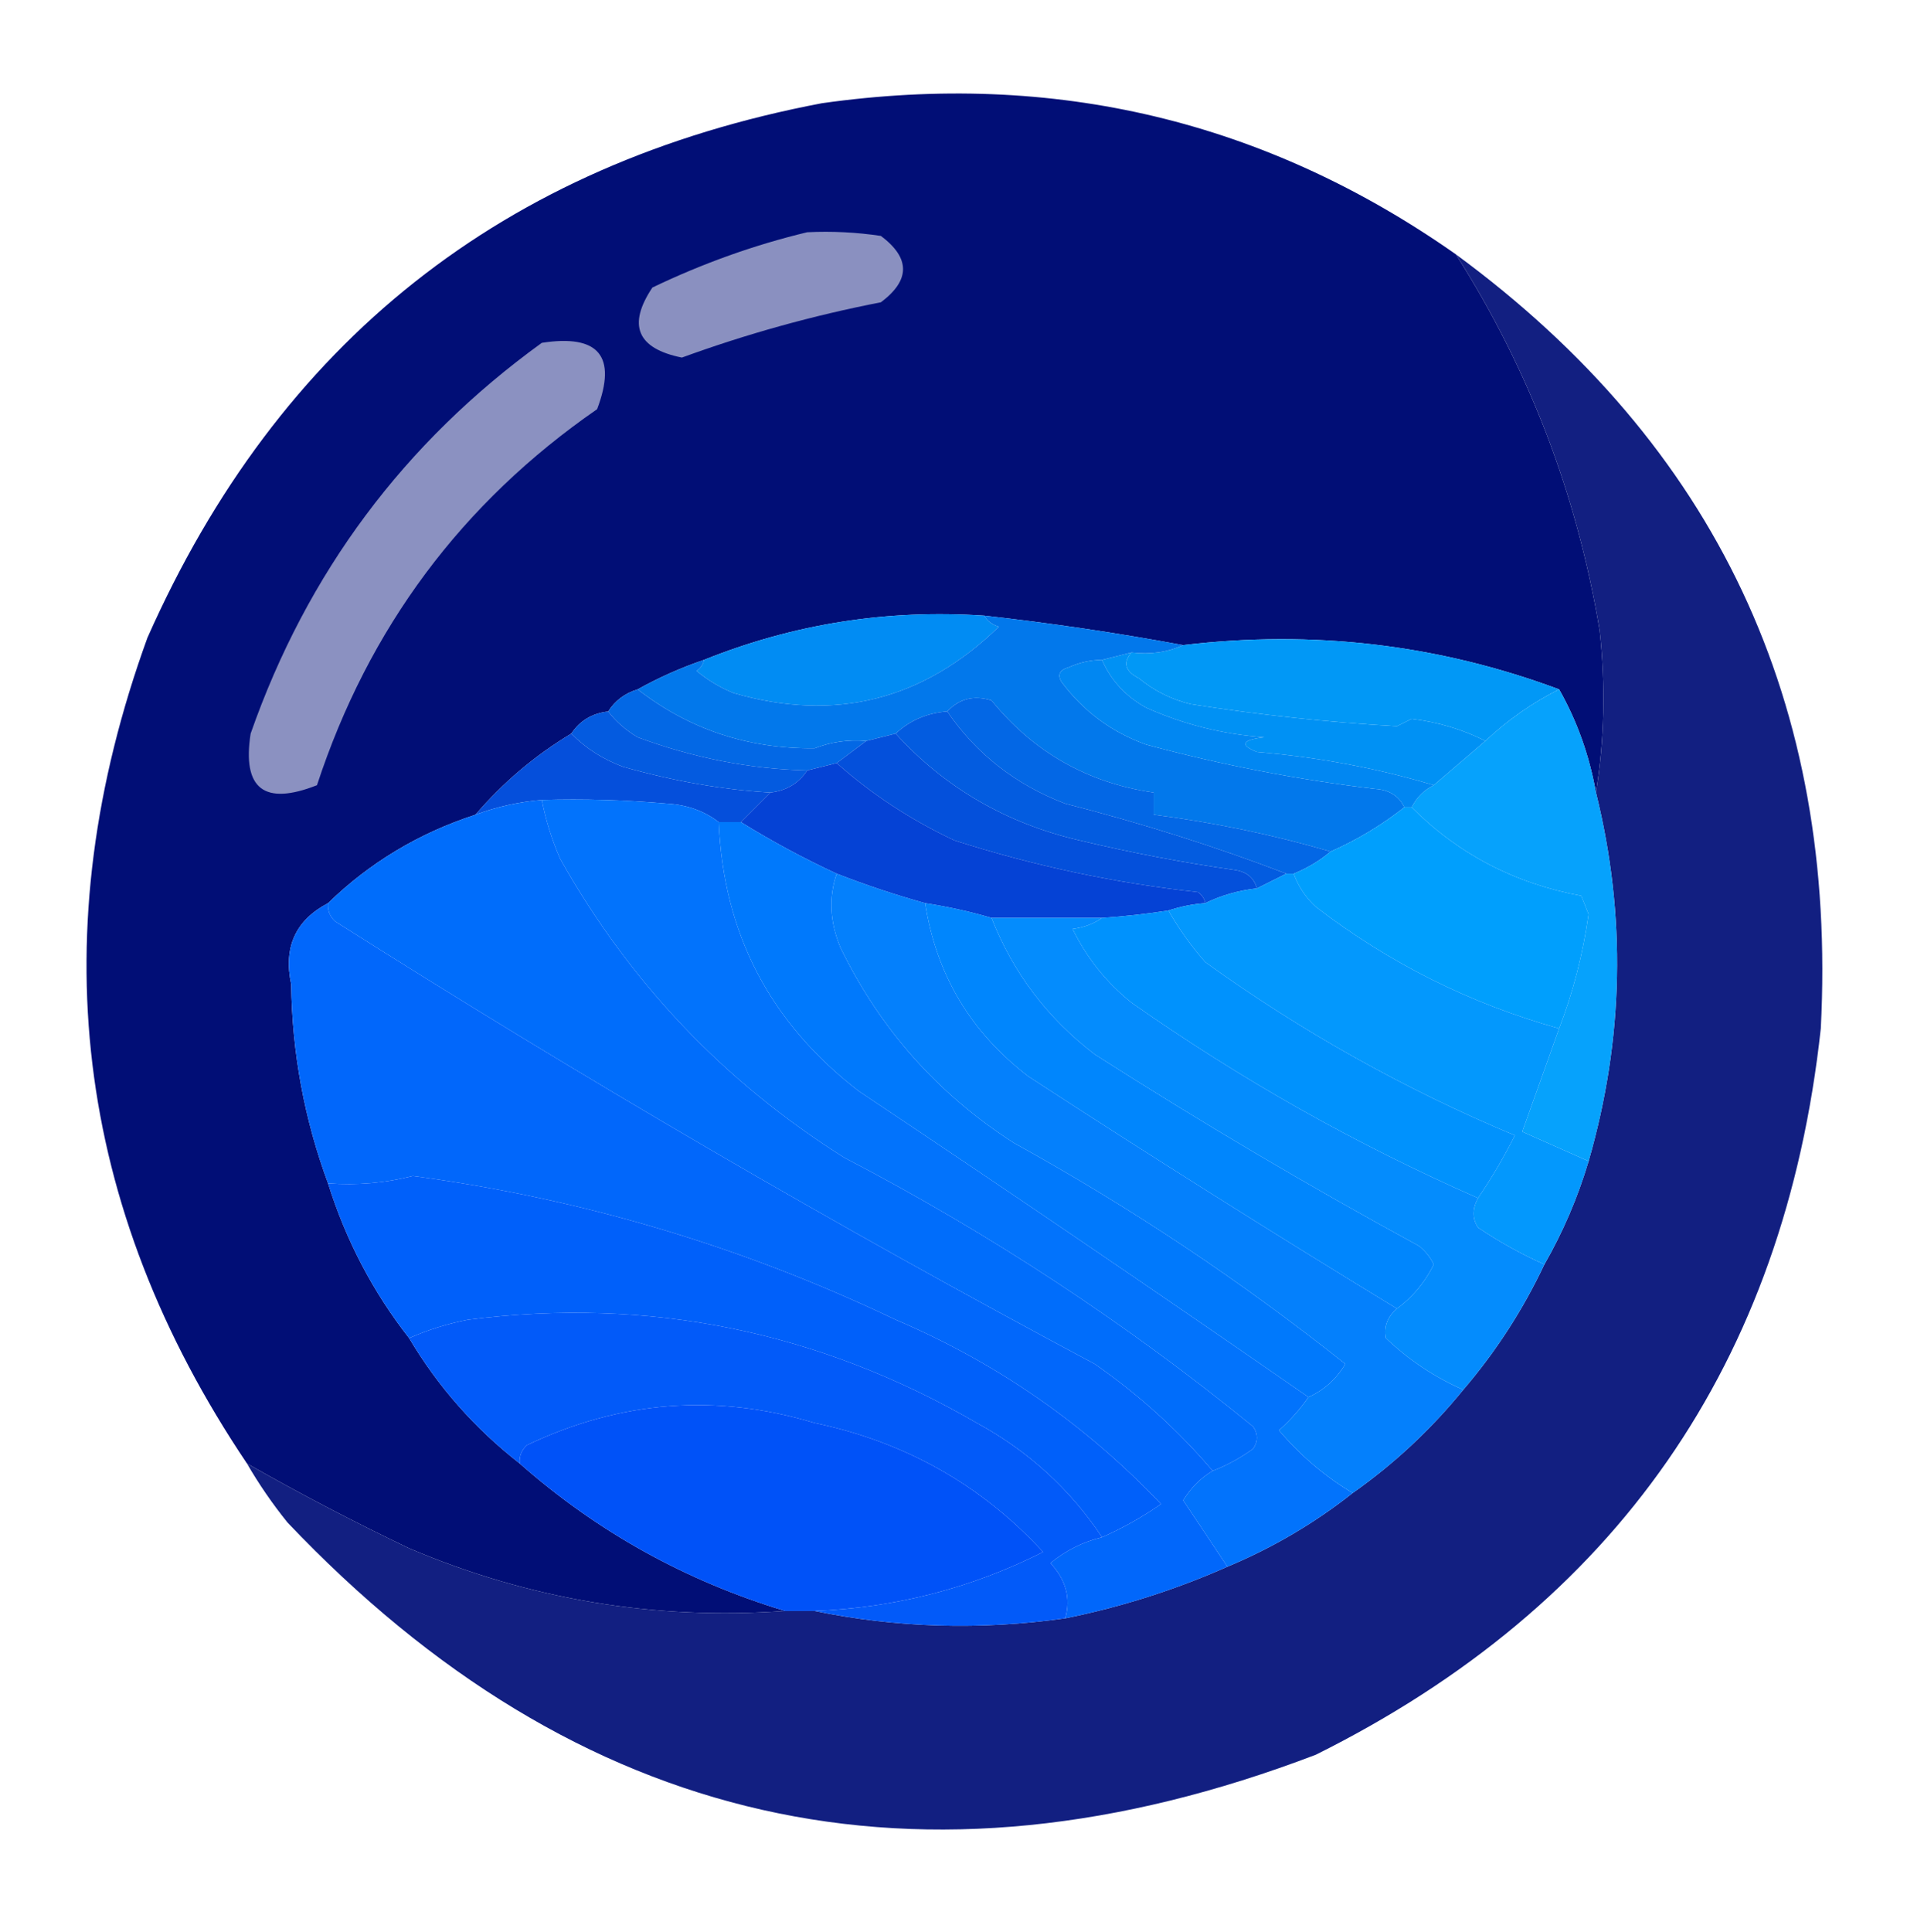 <?xml version="1.0" encoding="UTF-8"?>
<!DOCTYPE svg PUBLIC "-//W3C//DTD SVG 1.1//EN" "http://www.w3.org/Graphics/SVG/1.1/DTD/svg11.dtd">
<svg xmlns="http://www.w3.org/2000/svg" version="1.1" width="261px" height="262px" style="shape-rendering:geometricPrecision; text-rendering:geometricPrecision; image-rendering:optimizeQuality; fill-rule:evenodd; clip-rule:evenodd" xmlns:xlink="http://www.w3.org/1999/xlink">
<g><path style="opacity:0.996" fill="#000d76" d="M 197.5,34.5 C 207.433,50.125 213.933,67.125 217,85.5C 217.822,93.012 217.655,100.345 216.5,107.5C 215.602,102.466 213.935,97.799 211.5,93.5C 195.118,87.401 178.118,85.401 160.5,87.5C 151.582,85.848 142.582,84.514 133.5,83.5C 120.318,82.62 107.652,84.62 95.5,89.5C 92.378,90.561 89.378,91.895 86.5,93.5C 84.77,94.026 83.436,95.026 82.5,96.5C 80.326,96.75 78.659,97.75 77.5,99.5C 72.57,102.465 68.237,106.131 64.5,110.5C 56.83,112.994 50.163,116.994 44.5,122.5C 40.093,124.81 38.426,128.477 39.5,133.5C 39.621,142.812 41.288,151.812 44.5,160.5C 46.927,168.231 50.594,175.231 55.5,181.5C 59.413,188.082 64.413,193.749 70.5,198.5C 81.016,207.76 93.016,214.426 106.5,218.5C 88.802,219.772 71.802,216.939 55.5,210C 47.956,206.396 40.622,202.563 33.5,198.5C 10.05,163.634 5.55,126.301 20,86.5C 37.802,46.37 68.302,22.203 111.5,14C 143.023,9.549 171.69,16.382 197.5,34.5 Z"/></g>
<g><path style="opacity:1" fill="#8a90c0" d="M 109.5,31.5 C 112.85,31.335 116.183,31.502 119.5,32C 123.5,35 123.5,38 119.5,41C 110.293,42.792 101.293,45.292 92.5,48.5C 86.426,47.27 85.093,44.103 88.5,39C 95.342,35.718 102.342,33.218 109.5,31.5 Z"/></g>
<g><path style="opacity:0.991" fill="#111e80" d="M 197.5,34.5 C 232.783,60.41 249.283,95.41 247,139.5C 242.071,184.88 219.238,217.713 178.5,238C 124.88,258.468 78.38,247.968 39,206.5C 36.946,203.953 35.113,201.286 33.5,198.5C 40.622,202.563 47.956,206.396 55.5,210C 71.802,216.939 88.802,219.772 106.5,218.5C 107.833,218.5 109.167,218.5 110.5,218.5C 121.626,220.793 132.959,221.127 144.5,219.5C 152.106,217.964 159.439,215.631 166.5,212.5C 172.664,209.922 178.33,206.588 183.5,202.5C 189.129,198.539 194.129,193.873 198.5,188.5C 202.914,183.344 206.581,177.677 209.5,171.5C 212.014,167.129 214.014,162.463 215.5,157.5C 220.297,140.865 220.63,124.198 216.5,107.5C 217.655,100.345 217.822,93.012 217,85.5C 213.933,67.125 207.433,50.125 197.5,34.5 Z"/></g>
<g><path style="opacity:1" fill="#8b91c1" d="M 73.5,46.5 C 81.223,45.304 83.723,48.304 81,55.5C 62.66,68.187 49.993,85.187 43,106.5C 35.836,109.328 32.836,106.995 34,99.5C 41.647,77.691 54.813,60.024 73.5,46.5 Z"/></g>
<g><path style="opacity:1" fill="#018cf3" d="M 133.5,83.5 C 133.918,84.222 134.584,84.722 135.5,85C 125.238,94.986 113.238,97.986 99.5,94C 97.668,93.251 96.001,92.251 94.5,91C 95.056,90.617 95.389,90.117 95.5,89.5C 107.652,84.62 120.318,82.62 133.5,83.5 Z"/></g>
<g><path style="opacity:1" fill="#0091f4" d="M 153.5,88.5 C 152.294,89.88 152.627,91.047 154.5,92C 156.56,93.697 158.893,94.863 161.5,95.5C 170.797,96.964 180.13,97.964 189.5,98.5C 190.167,98.167 190.833,97.833 191.5,97.5C 195.122,97.952 198.455,98.952 201.5,100.5C 199.167,102.5 196.833,104.5 194.5,106.5C 186.788,104.194 178.788,102.694 170.5,102C 168.122,101.026 168.456,100.359 171.5,100C 165.923,99.606 160.59,98.272 155.5,96C 152.706,94.465 150.706,92.298 149.5,89.5C 150.833,89.167 152.167,88.833 153.5,88.5 Z"/></g>
<g><path style="opacity:1" fill="#0198f6" d="M 211.5,93.5 C 207.846,95.331 204.513,97.664 201.5,100.5C 198.455,98.952 195.122,97.952 191.5,97.5C 190.833,97.833 190.167,98.167 189.5,98.5C 180.13,97.964 170.797,96.964 161.5,95.5C 158.893,94.863 156.56,93.697 154.5,92C 152.627,91.047 152.294,89.88 153.5,88.5C 156.059,88.802 158.393,88.468 160.5,87.5C 178.118,85.401 195.118,87.401 211.5,93.5 Z"/></g>
<g><path style="opacity:1" fill="#06a2fc" d="M 211.5,93.5 C 213.935,97.799 215.602,102.466 216.5,107.5C 220.63,124.198 220.297,140.865 215.5,157.5C 212.52,156.171 209.52,154.838 206.5,153.5C 208.175,148.805 209.842,144.138 211.5,139.5C 213.386,134.606 214.719,129.439 215.5,124C 215.167,123.167 214.833,122.333 214.5,121.5C 205.489,119.83 197.822,115.83 191.5,109.5C 192.167,108.167 193.167,107.167 194.5,106.5C 196.833,104.5 199.167,102.5 201.5,100.5C 204.513,97.664 207.846,95.331 211.5,93.5 Z"/></g>
<g><path style="opacity:1" fill="#0368e5" d="M 86.5,93.5 C 93.466,98.917 101.466,101.583 110.5,101.5C 112.747,100.626 115.08,100.292 117.5,100.5C 116.167,101.5 114.833,102.5 113.5,103.5C 112.167,103.833 110.833,104.167 109.5,104.5C 101.792,104.321 94.126,102.821 86.5,100C 84.907,99.051 83.574,97.885 82.5,96.5C 83.436,95.026 84.77,94.026 86.5,93.5 Z"/></g>
<g><path style="opacity:1" fill="#0278eb" d="M 133.5,83.5 C 142.582,84.514 151.582,85.848 160.5,87.5C 158.393,88.468 156.059,88.802 153.5,88.5C 152.167,88.833 150.833,89.167 149.5,89.5C 147.94,89.519 146.44,89.852 145,90.5C 143.743,90.85 143.409,91.516 144,92.5C 146.989,96.491 150.822,99.324 155.5,101C 165.675,103.752 176.008,105.752 186.5,107C 188.437,107.122 189.77,107.955 190.5,109.5C 187.411,111.925 184.078,113.925 180.5,115.5C 172.747,113.233 164.747,111.567 156.5,110.5C 156.5,109.5 156.5,108.5 156.5,107.5C 147.541,106.188 140.208,102.021 134.5,95C 132.119,94.261 130.119,94.761 128.5,96.5C 125.759,96.707 123.426,97.707 121.5,99.5C 120.167,99.833 118.833,100.167 117.5,100.5C 115.08,100.292 112.747,100.626 110.5,101.5C 101.466,101.583 93.466,98.917 86.5,93.5C 89.378,91.895 92.378,90.561 95.5,89.5C 95.389,90.117 95.056,90.617 94.5,91C 96.001,92.251 97.668,93.251 99.5,94C 113.238,97.986 125.238,94.986 135.5,85C 134.584,84.722 133.918,84.222 133.5,83.5 Z"/></g>
<g><path style="opacity:1" fill="#0367e5" d="M 180.5,115.5 C 179.035,116.737 177.368,117.737 175.5,118.5C 175.167,118.5 174.833,118.5 174.5,118.5C 164.86,114.815 154.86,111.649 144.5,109C 137.787,106.438 132.454,102.271 128.5,96.5C 130.119,94.761 132.119,94.261 134.5,95C 140.208,102.021 147.541,106.188 156.5,107.5C 156.5,108.5 156.5,109.5 156.5,110.5C 164.747,111.567 172.747,113.233 180.5,115.5 Z"/></g>
<g><path style="opacity:1" fill="#0187f2" d="M 149.5,89.5 C 150.706,92.298 152.706,94.465 155.5,96C 160.59,98.272 165.923,99.606 171.5,100C 168.456,100.359 168.122,101.026 170.5,102C 178.788,102.694 186.788,104.194 194.5,106.5C 193.167,107.167 192.167,108.167 191.5,109.5C 191.167,109.5 190.833,109.5 190.5,109.5C 189.77,107.955 188.437,107.122 186.5,107C 176.008,105.752 165.675,103.752 155.5,101C 150.822,99.324 146.989,96.491 144,92.5C 143.409,91.516 143.743,90.85 145,90.5C 146.44,89.852 147.94,89.519 149.5,89.5 Z"/></g>
<g><path style="opacity:1" fill="#0450db" d="M 121.5,99.5 C 128.191,106.856 136.525,111.689 146.5,114C 153.437,115.656 160.437,116.99 167.5,118C 169.119,118.236 170.119,119.069 170.5,120.5C 168.035,120.767 165.701,121.434 163.5,122.5C 163.389,121.883 163.056,121.383 162.5,121C 151.262,119.774 140.262,117.44 129.5,114C 123.559,111.212 118.226,107.712 113.5,103.5C 114.833,102.5 116.167,101.5 117.5,100.5C 118.833,100.167 120.167,99.833 121.5,99.5 Z"/></g>
<g><path style="opacity:1" fill="#054fdb" d="M 77.5,99.5 C 79.428,101.474 81.761,102.974 84.5,104C 91.338,105.945 98.004,107.112 104.5,107.5C 103.167,108.833 101.833,110.167 100.5,111.5C 99.5,111.5 98.5,111.5 97.5,111.5C 95.524,109.989 93.191,109.156 90.5,109C 84.843,108.501 79.176,108.334 73.5,108.5C 70.402,108.756 67.402,109.422 64.5,110.5C 68.237,106.131 72.57,102.465 77.5,99.5 Z"/></g>
<g><path style="opacity:1" fill="#045be0" d="M 82.5,96.5 C 83.574,97.885 84.907,99.051 86.5,100C 94.126,102.821 101.792,104.321 109.5,104.5C 108.341,106.25 106.674,107.25 104.5,107.5C 98.004,107.112 91.338,105.945 84.5,104C 81.761,102.974 79.428,101.474 77.5,99.5C 78.659,97.75 80.326,96.75 82.5,96.5 Z"/></g>
<g><path style="opacity:1" fill="#0542d5" d="M 113.5,103.5 C 118.226,107.712 123.559,111.212 129.5,114C 140.262,117.44 151.262,119.774 162.5,121C 163.056,121.383 163.389,121.883 163.5,122.5C 161.784,122.629 160.117,122.962 158.5,123.5C 155.518,123.963 152.518,124.296 149.5,124.5C 144.5,124.5 139.5,124.5 134.5,124.5C 131.655,123.656 128.655,122.99 125.5,122.5C 121.442,121.37 117.442,120.036 113.5,118.5C 109.039,116.436 104.706,114.102 100.5,111.5C 101.833,110.167 103.167,108.833 104.5,107.5C 106.674,107.25 108.341,106.25 109.5,104.5C 110.833,104.167 112.167,103.833 113.5,103.5 Z"/></g>
<g><path style="opacity:1" fill="#0273fc" d="M 73.5,108.5 C 79.176,108.334 84.843,108.501 90.5,109C 93.191,109.156 95.524,109.989 97.5,111.5C 98.125,126.583 104.459,138.749 116.5,148C 137.006,161.689 157.339,175.522 177.5,189.5C 176.375,191.129 175.041,192.629 173.5,194C 176.432,197.442 179.765,200.275 183.5,202.5C 178.33,206.588 172.664,209.922 166.5,212.5C 164.526,209.518 162.526,206.518 160.5,203.5C 161.549,201.784 162.882,200.451 164.5,199.5C 166.426,198.758 168.259,197.758 170,196.5C 170.667,195.5 170.667,194.5 170,193.5C 152.784,179.469 134.284,167.302 114.5,157C 98.237,146.737 85.403,133.237 76,116.5C 74.864,113.904 74.031,111.237 73.5,108.5 Z"/></g>
<g><path style="opacity:1" fill="#006dfb" d="M 73.5,108.5 C 74.031,111.237 74.864,113.904 76,116.5C 85.403,133.237 98.237,146.737 114.5,157C 134.284,167.302 152.784,179.469 170,193.5C 170.667,194.5 170.667,195.5 170,196.5C 168.259,197.758 166.426,198.758 164.5,199.5C 159.807,193.982 154.474,189.149 148.5,185C 113.379,166.276 79.046,146.276 45.5,125C 44.748,124.329 44.414,123.496 44.5,122.5C 50.163,116.994 56.83,112.994 64.5,110.5C 67.402,109.422 70.402,108.756 73.5,108.5 Z"/></g>
<g><path style="opacity:1" fill="#009ffd" d="M 190.5,109.5 C 190.833,109.5 191.167,109.5 191.5,109.5C 197.822,115.83 205.489,119.83 214.5,121.5C 214.833,122.333 215.167,123.167 215.5,124C 214.719,129.439 213.386,134.606 211.5,139.5C 199.411,136.122 188.411,130.622 178.5,123C 177.117,121.729 176.117,120.229 175.5,118.5C 177.368,117.737 179.035,116.737 180.5,115.5C 184.078,113.925 187.411,111.925 190.5,109.5 Z"/></g>
<g><path style="opacity:1" fill="#035ce0" d="M 128.5,96.5 C 132.454,102.271 137.787,106.438 144.5,109C 154.86,111.649 164.86,114.815 174.5,118.5C 173.167,119.167 171.833,119.833 170.5,120.5C 170.119,119.069 169.119,118.236 167.5,118C 160.437,116.99 153.437,115.656 146.5,114C 136.525,111.689 128.191,106.856 121.5,99.5C 123.426,97.707 125.759,96.707 128.5,96.5 Z"/></g>
<g><path style="opacity:1" fill="#0079fc" d="M 97.5,111.5 C 98.5,111.5 99.5,111.5 100.5,111.5C 104.706,114.102 109.039,116.436 113.5,118.5C 112.405,121.717 112.571,125.05 114,128.5C 119.348,139.516 127.181,148.349 137.5,155C 153.39,163.77 168.39,173.77 182.5,185C 181.281,187.055 179.614,188.555 177.5,189.5C 157.339,175.522 137.006,161.689 116.5,148C 104.459,138.749 98.125,126.583 97.5,111.5 Z"/></g>
<g><path style="opacity:1" fill="#0480fc" d="M 113.5,118.5 C 117.442,120.036 121.442,121.37 125.5,122.5C 127.002,132.18 131.669,140.013 139.5,146C 156.026,156.761 172.693,167.261 189.5,177.5C 188.2,178.601 187.7,179.934 188,181.5C 191.128,184.474 194.628,186.807 198.5,188.5C 194.129,193.873 189.129,198.539 183.5,202.5C 179.765,200.275 176.432,197.442 173.5,194C 175.041,192.629 176.375,191.129 177.5,189.5C 179.614,188.555 181.281,187.055 182.5,185C 168.39,173.77 153.39,163.77 137.5,155C 127.181,148.349 119.348,139.516 114,128.5C 112.571,125.05 112.405,121.717 113.5,118.5 Z"/></g>
<g><path style="opacity:1" fill="#0398fd" d="M 174.5,118.5 C 174.833,118.5 175.167,118.5 175.5,118.5C 176.117,120.229 177.117,121.729 178.5,123C 188.411,130.622 199.411,136.122 211.5,139.5C 209.842,144.138 208.175,148.805 206.5,153.5C 209.52,154.838 212.52,156.171 215.5,157.5C 214.014,162.463 212.014,167.129 209.5,171.5C 206.366,170.099 203.366,168.432 200.5,166.5C 199.708,165.3 199.708,163.967 200.5,162.5C 202.335,159.816 204.002,156.983 205.5,154C 190.576,147.754 176.576,139.92 163.5,130.5C 161.578,128.313 159.912,125.98 158.5,123.5C 160.117,122.962 161.784,122.629 163.5,122.5C 165.701,121.434 168.035,120.767 170.5,120.5C 171.833,119.833 173.167,119.167 174.5,118.5 Z"/></g>
<g><path style="opacity:1" fill="#0086fd" d="M 125.5,122.5 C 128.655,122.99 131.655,123.656 134.5,124.5C 137.416,131.926 142.083,138.093 148.5,143C 162.837,152.171 177.504,160.837 192.5,169C 193.357,169.689 194.023,170.522 194.5,171.5C 193.291,173.941 191.624,175.941 189.5,177.5C 172.693,167.261 156.026,156.761 139.5,146C 131.669,140.013 127.002,132.18 125.5,122.5 Z"/></g>
<g><path style="opacity:1" fill="#0167fb" d="M 44.5,122.5 C 44.414,123.496 44.748,124.329 45.5,125C 79.046,146.276 113.379,166.276 148.5,185C 154.474,189.149 159.807,193.982 164.5,199.5C 162.882,200.451 161.549,201.784 160.5,203.5C 162.526,206.518 164.526,209.518 166.5,212.5C 159.439,215.631 152.106,217.964 144.5,219.5C 145.276,216.809 144.609,214.309 142.5,212C 144.577,210.295 146.91,209.128 149.5,208.5C 152.301,207.265 154.968,205.765 157.5,204C 147.245,193.201 135.245,184.868 121.5,179C 100.662,169.053 78.829,162.553 56,159.5C 52.27,160.46 48.437,160.793 44.5,160.5C 41.288,151.812 39.621,142.812 39.5,133.5C 38.426,128.477 40.093,124.81 44.5,122.5 Z"/></g>
<g><path style="opacity:1" fill="#048cfd" d="M 134.5,124.5 C 139.5,124.5 144.5,124.5 149.5,124.5C 148.391,125.29 147.058,125.79 145.5,126C 147.407,129.91 150.073,133.244 153.5,136C 168.281,146.391 183.948,155.224 200.5,162.5C 199.708,163.967 199.708,165.3 200.5,166.5C 203.366,168.432 206.366,170.099 209.5,171.5C 206.581,177.677 202.914,183.344 198.5,188.5C 194.628,186.807 191.128,184.474 188,181.5C 187.7,179.934 188.2,178.601 189.5,177.5C 191.624,175.941 193.291,173.941 194.5,171.5C 194.023,170.522 193.357,169.689 192.5,169C 177.504,160.837 162.837,152.171 148.5,143C 142.083,138.093 137.416,131.926 134.5,124.5 Z"/></g>
<g><path style="opacity:1" fill="#0092fd" d="M 158.5,123.5 C 159.912,125.98 161.578,128.313 163.5,130.5C 176.576,139.92 190.576,147.754 205.5,154C 204.002,156.983 202.335,159.816 200.5,162.5C 183.948,155.224 168.281,146.391 153.5,136C 150.073,133.244 147.407,129.91 145.5,126C 147.058,125.79 148.391,125.29 149.5,124.5C 152.518,124.296 155.518,123.963 158.5,123.5 Z"/></g>
<g><path style="opacity:1" fill="#0060fa" d="M 149.5,208.5 C 145.158,201.977 139.491,196.81 132.5,193C 111.032,180.548 88.032,175.881 63.5,179C 60.708,179.542 58.042,180.376 55.5,181.5C 50.594,175.231 46.927,168.231 44.5,160.5C 48.437,160.793 52.27,160.46 56,159.5C 78.829,162.553 100.662,169.053 121.5,179C 135.245,184.868 147.245,193.201 157.5,204C 154.968,205.765 152.301,207.265 149.5,208.5 Z"/></g>
<g><path style="opacity:1" fill="#025af9" d="M 149.5,208.5 C 146.91,209.128 144.577,210.295 142.5,212C 144.609,214.309 145.276,216.809 144.5,219.5C 132.959,221.127 121.626,220.793 110.5,218.5C 121.466,218.066 131.8,215.399 141.5,210.5C 133.133,201.412 122.8,195.578 110.5,193C 97.159,188.969 84.159,189.969 71.5,196C 70.748,196.671 70.414,197.504 70.5,198.5C 64.413,193.749 59.413,188.082 55.5,181.5C 58.042,180.376 60.708,179.542 63.5,179C 88.032,175.881 111.032,180.548 132.5,193C 139.491,196.81 145.158,201.977 149.5,208.5 Z"/></g>
<g><path style="opacity:1" fill="#0052f8" d="M 110.5,218.5 C 109.167,218.5 107.833,218.5 106.5,218.5C 93.016,214.426 81.016,207.76 70.5,198.5C 70.414,197.504 70.748,196.671 71.5,196C 84.159,189.969 97.159,188.969 110.5,193C 122.8,195.578 133.133,201.412 141.5,210.5C 131.8,215.399 121.466,218.066 110.5,218.5 Z"/></g>
</svg>
